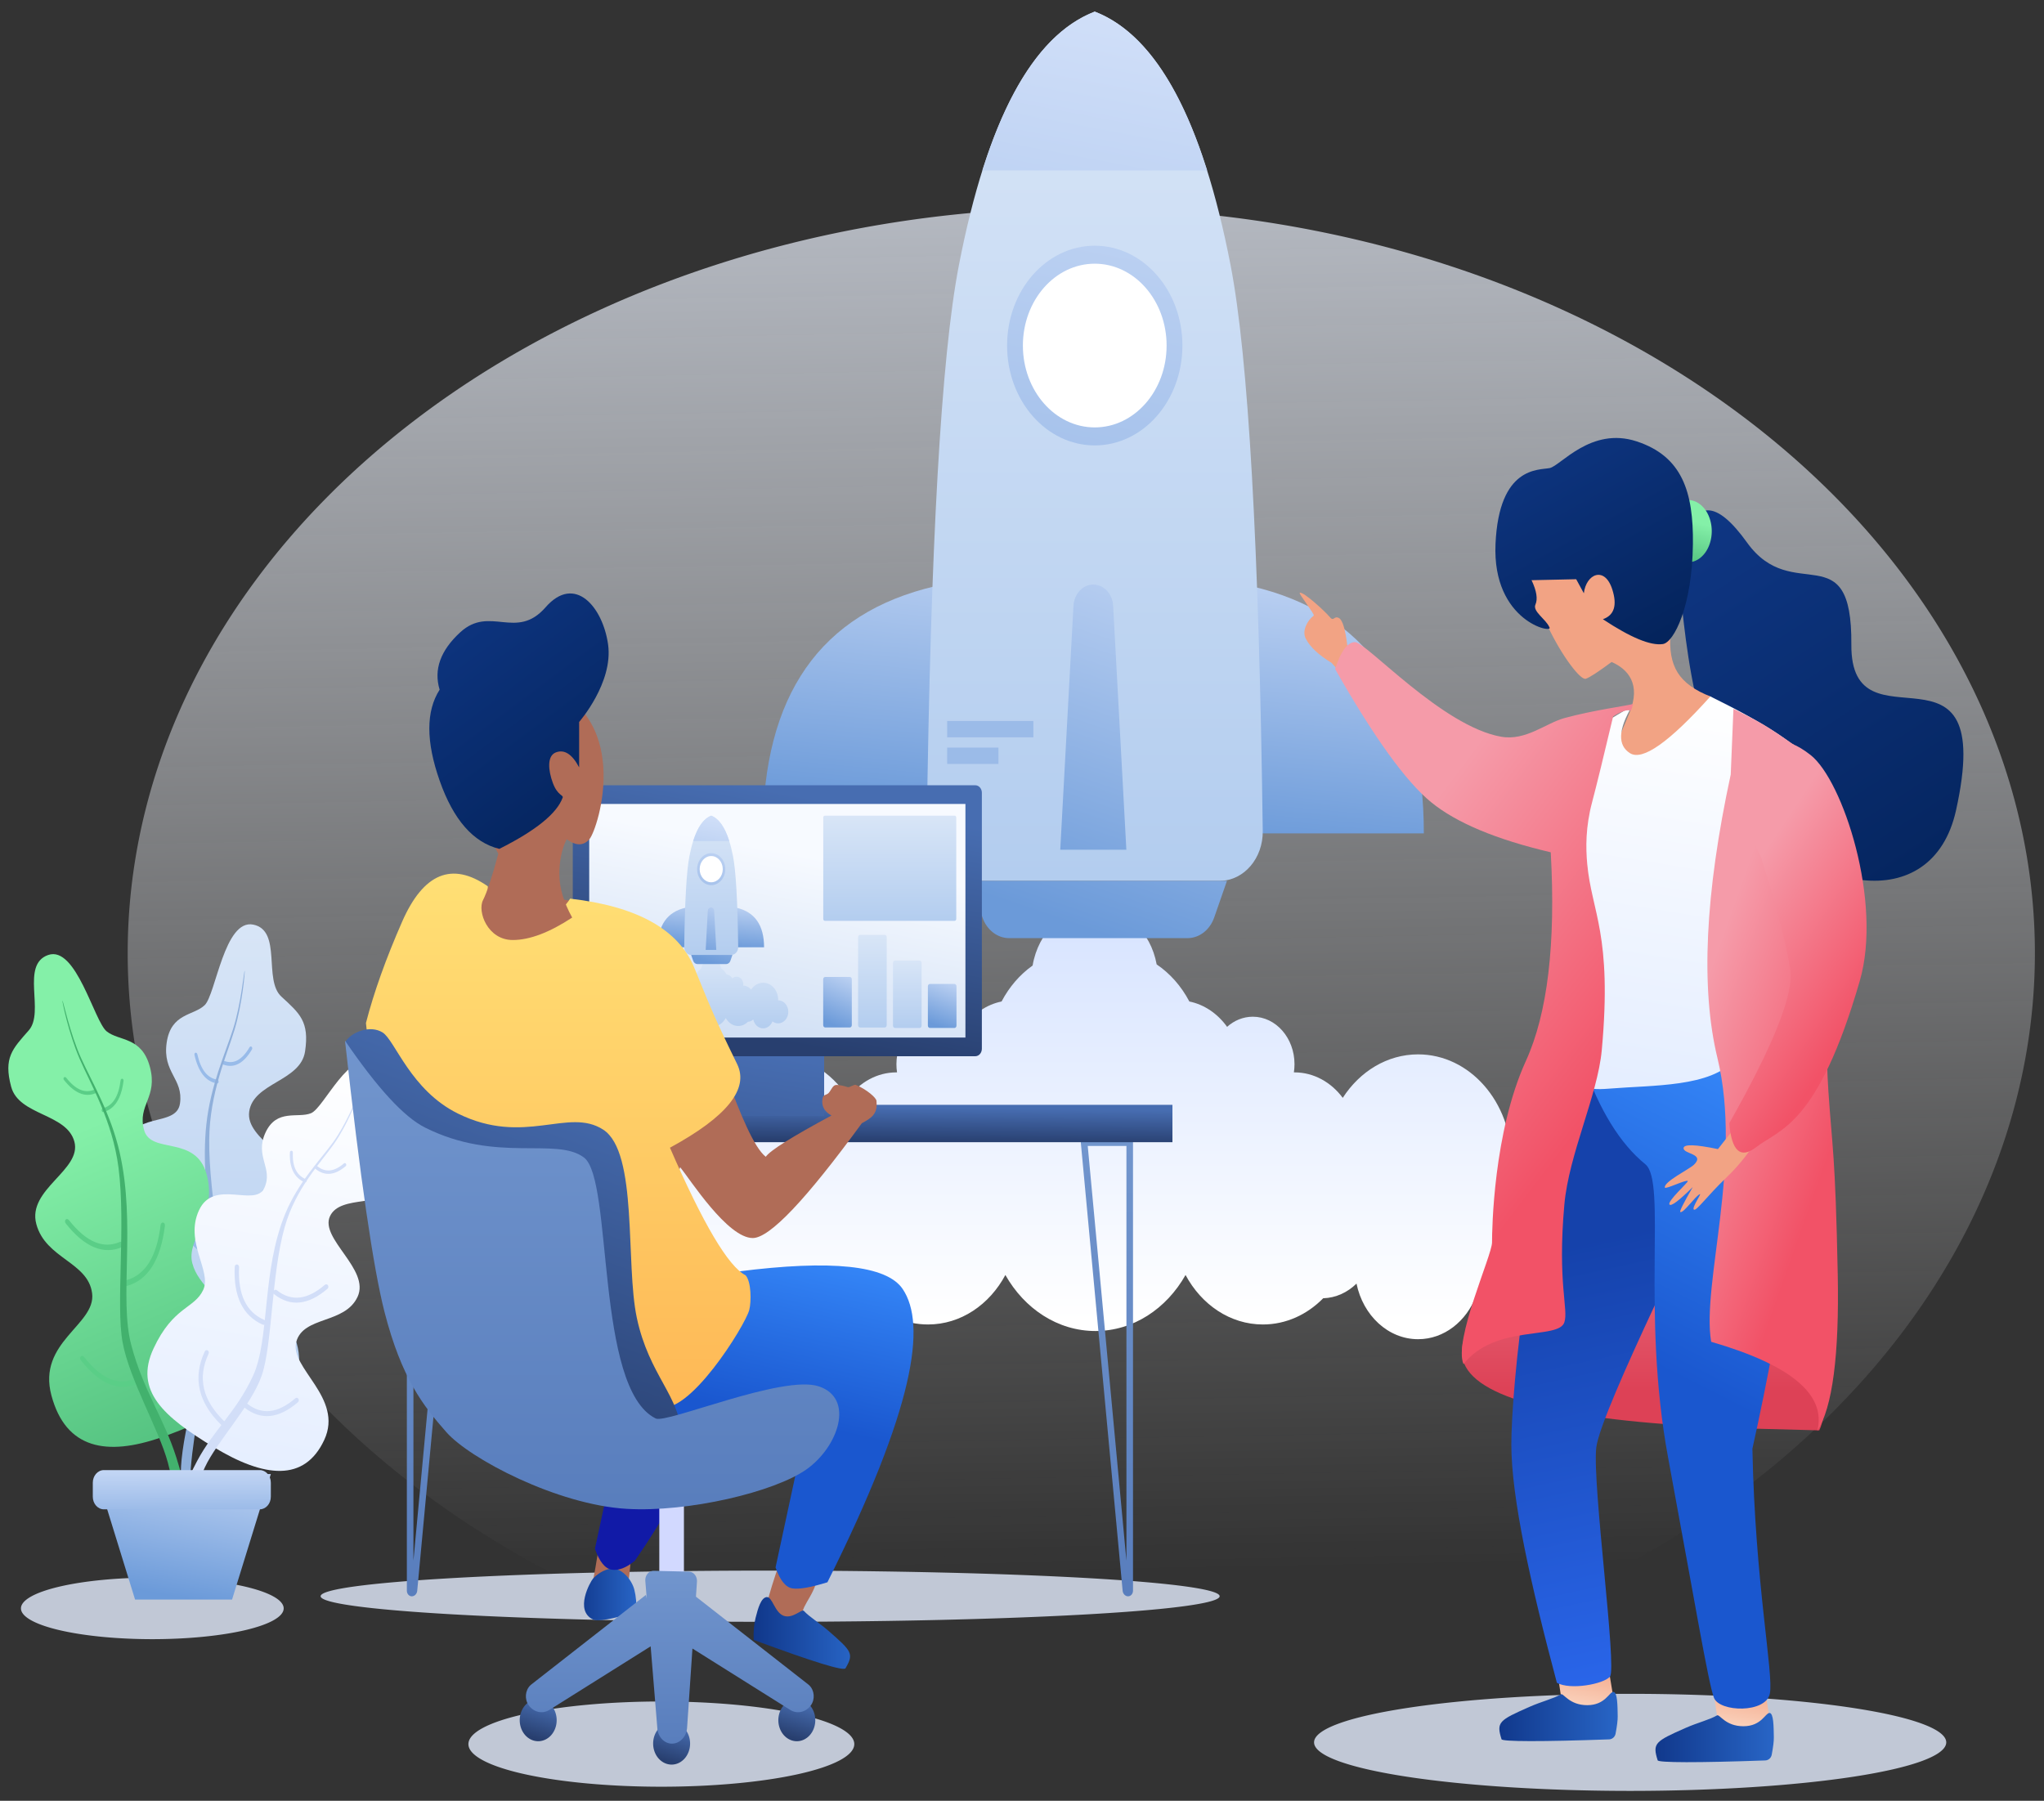 <?xml version="1.0" encoding="utf-8"?>
<svg id="master-artboard" viewBox="0 0 1276.66 1124.853" xmlns="http://www.w3.org/2000/svg" width="1276.66px" height="1124.853px" version="1.1" style="shape-rendering:geometricPrecision; text-rendering:geometricPrecision; image-rendering:optimizeQuality; fill-rule:evenodd; clip-rule:evenodd" xmlns:xlink="http://www.w3.org/1999/xlink"><rect x="0" y="0" width="1276.66" height="1124.853" fill="#333333" stroke="none"/><rect id="ee-background" x="0" y="0" width="1276.66" height="1124.853" style="fill: white; fill-opacity: 0; pointer-events: none;"/><defs><linearGradient x1="53.009%" y1="91.565%" x2="50%" y2="-39.412%" id="a"><stop stop-color="#fff" stop-opacity="0" offset="0%"/><stop stop-color="#E2EBFC" offset="100%"/></linearGradient><linearGradient x1="50%" y1="-104.29%" x2="50%" y2="100%" id="b"><stop stop-color="#fff" offset="0%"/><stop stop-color="#B3CDEF" offset="100%"/></linearGradient><linearGradient x1="50%" y1="32.119%" x2="67.286%" y2="115.978%" id="c"><stop stop-color="#84F0A8" offset="0%"/><stop stop-color="#48B676" offset="100%"/></linearGradient><linearGradient x1="60.731%" y1="0%" x2="50%" y2="100%" id="d"><stop stop-color="#fff" offset="0%"/><stop stop-color="#E5EEFF" offset="100%"/></linearGradient><linearGradient x1="157.42%" y1="-39.692%" x2="118.836%" y2="115.938%" id="e"><stop stop-color="#E5EDFF" offset="0%"/><stop stop-color="#6B9AD9" offset="100%"/></linearGradient><linearGradient x1="149.379%" y1="-86.566%" x2="157.42%" y2="219.658%" id="f"><stop stop-color="#E5EDFF" offset="0%"/><stop stop-color="#6B9AD9" offset="100%"/></linearGradient><linearGradient x1="47.638%" y1="95.908%" x2="47.638%" y2="6.77%" id="g"><stop stop-color="#fff" offset="0%"/><stop stop-color="#D9E5FF" offset="100%"/></linearGradient><linearGradient x1="157.42%" y1="-39.692%" x2="128.338%" y2="255.279%" id="h"><stop stop-color="#E5EDFF" offset="0%"/><stop stop-color="#6B9AD9" offset="100%"/></linearGradient><linearGradient x1="45.815%" y1="-60.154%" x2="45.815%" y2="82.765%" id="i"><stop stop-color="#F59BA9" offset="0%"/><stop stop-color="#DD4156" offset="100%"/></linearGradient><linearGradient x1="-8.771%" y1="109.673%" x2="17.311%" y2="15.43%" id="j" gradientTransform="matrix(1, -0.053, 0.026, 1.004, -2.854, -0.955)"><stop stop-color="#FAD0BA" offset="0%"/><stop stop-color="#F2A384" offset="100%"/></linearGradient><linearGradient x1="100%" y1="50%" x2="0%" y2="50%" id="k"><stop stop-color="#2865C6" offset="0%"/><stop stop-color="#10378A" offset="100%"/></linearGradient><linearGradient x1="50%" y1="27.773%" x2="55.228%" y2="103.623%" id="l"><stop stop-color="#1542AB" offset="0%"/><stop stop-color="#2B68EE" offset="100%"/></linearGradient><linearGradient x1="60.731%" y1="0%" x2="52.081%" y2="50%" id="m"><stop stop-color="#3485F7" offset="0%"/><stop stop-color="#1A57CF" offset="100%"/></linearGradient><linearGradient x1="85.097%" y1="109.304%" x2="4.854%" y2="-47.176%" id="n"><stop stop-color="#032258" offset="0%"/><stop stop-color="#133E94" offset="100%"/></linearGradient><linearGradient x1="45.815%" y1="15.16%" x2="75.941%" y2="70.686%" id="p"><stop stop-color="#F59BA9" offset="0%"/><stop stop-color="#F25267" offset="100%"/></linearGradient><path d="M12.003 28.39c-12.554 51.057-14.713 91.495-6.476 121.316 12.356 44.731-7.789 96.713-3.062 121.4 39.022 9.936 56.251 22.682 51.686 38.24 7.429-10.179 10.759-32.533 9.988-67.061-1.156-51.792-2.754-54.672-4.542-78.249-1.193-15.718-1.193-35.28 0-58.687l-16.733-89.594c-6.45-3.961-11.338-6.812-14.664-8.553-3.326-1.741-8.286-4.044-14.878-6.908l-1.318 28.096z" id="o"/><path d="M135.707 32.546c-4.693 17.389-8.109 29.627-10.247 36.715-3.21 10.638-3.097 19.462-2.379 26.371 2.154 20.72 12.283 30.141 7.092 79.704-2.03 19.377-16.033 44.49-18.232 66.096-3.426 33.658 2.11 44.783 0 50.349-2.888 7.619-33.711.617-49.136 17.903-4.968-10.284 13.905-46.546 13.905-52.085 0-5.539.643-47.135 16.493-77.648 10.567-20.342 14.604-50.098 12.112-89.268-26.556-5.476-45.98-12.618-58.271-21.424-12.291-8.806-27.89-27.804-46.798-56.995 2.821-7.668 6.056-11.502 9.705-11.502 5.474 0 42.559 36.098 71.231 40.477 12.02 1.836 21.672-5.783 30.758-7.977 14.455-3.491 31.722-5.419 33.474-6.062-.296.93-.627 2.094-1.047 2.856-1.921-.508-4.808.321-8.66 2.488z" id="r"/><linearGradient x1="50%" y1="-142.327%" x2="50%" y2="170.165%" id="t"><stop stop-color="#95B7E5" offset="0%"/><stop stop-color="#476DB1" offset="100%"/></linearGradient><linearGradient x1="83.28%" y1="11.256%" x2="59.889%" y2="97.31%" id="u"><stop stop-color="#476DB1" offset="0%"/><stop stop-color="#283F6F" offset="100%"/></linearGradient><linearGradient x1="83.28%" y1="11.256%" x2="-16.125%" y2="448.776%" id="v"><stop stop-color="#476DB1" offset="0%"/><stop stop-color="#283F6F" offset="100%"/></linearGradient><linearGradient x1="50%" y1="19.686%" x2="-33.812%" y2="294.476%" id="w"><stop stop-color="#F7FAFF" offset="0%"/><stop stop-color="#6B9AD9" offset="100%"/></linearGradient><linearGradient x1="50%" y1="-10.877%" x2="50%" y2="100%" id="y"><stop stop-color="#FFE579" offset="0%"/><stop stop-color="#FEB755" offset="100%"/></linearGradient><path d="M76.025 21.335c10.99 0 18.836-3.275 23.538-9.824 32.596 3.278 52.763 13.136 60.501 29.574 6.8 14.448 8.276 18.657 20.855 41.2 5.926 10.62-4.983 22.547-32.729 35.78 16.167 32.624 28.444 50.816 36.831 54.576 2.845 2.703 2.845 11.309 1.811 14.837-1.938 6.61-30.107 46.458-44.307 41.276-9.466-3.455-29.989-11.571-61.569-24.349l-71.884-67.026-8.993-72.666c3.855-13.109 9.738-27.568 17.648-43.379 10.36-20.707 24.264-25.75 41.71-15.128.069 10.085 5.598 15.128 16.588 15.128z" id="x"/></defs><g transform="matrix(1.282, 0, 0, 1.46, -267.67, -182.547)"><title>START UP@2x</title><desc>Created with Sketch.</desc><g fill="none"><path d="M 929.19 318.858 A 464.595 318.858 0 0 1 464.595 637.716 A 464.595 318.858 0 0 1 0 318.858 A 464.595 318.858 0 0 1 464.595 0 A 464.595 318.858 0 0 1 929.19 318.858 Z" transform="translate(271 214)" fill="url(#a)" style="stroke: rgb(0, 0, 0); stroke-width: 0;"/><g id="Shadow" transform="translate(219 797)" fill="#E2EBFC" opacity=".806"><path d="M 584 10.958 A 219 10.958 0 0 1 365 21.916 A 219 10.958 0 0 1 146 10.958 A 219 10.958 0 0 1 365 0 A 219 10.958 0 0 1 584 10.958 Z" style="stroke: rgb(0, 0, 0); stroke-width: 0;"/><path d="M 938 73.487 A 154 20.765 0 0 1 784 94.252 A 154 20.765 0 0 1 630 73.487 A 154 20.765 0 0 1 784 52.722 A 154 20.765 0 0 1 938 73.487 Z" style="stroke: rgb(0, 0, 0); stroke-width: 0;"/><path d="M 128 16.168 A 64 13.168 0 0 1 64 29.336 A 64 13.168 0 0 1 0 16.168 A 64 13.168 0 0 1 64 3 A 64 13.168 0 0 1 128 16.168 Z" style="stroke: rgb(0, 0, 0); stroke-width: 0;"/><path d="M 406 74.232 A 94 18.232 0 0 1 312 92.464 A 94 18.232 0 0 1 218 74.232 A 94 18.232 0 0 1 312 56 A 94 18.232 0 0 1 406 74.232 Z" style="stroke: rgb(0, 0, 0); stroke-width: 0;"/></g><g fill-rule="nonzero"><g id="Leaves"><path d="M332.209 520.626c-14.093-2.565-18.272 29.782-23.677 34.432-5.393 4.609-16.459 3.298-18.544 16.12-2.084 12.823 8.231 15.336 6.489 25.984-1.742 10.649-24.289 2.717-27 19.538-2.711 16.82 13.552 26.828 11.901 36.955-1.651 10.127-11.51 11.456-15.144 33.876-3.633 22.42 12.934 31.987 39.039 41.534 26.105 9.548 44.738 6.982 48.859-17.134 4.12-24.116-24.366-31.57-24.176-45.398.177-13.784 20.093-15.592 22.718-31.072 2.625-15.479-24.528-22.531-22.463-34.904 2.066-12.373 25.04-12.848 27.212-25.695 2.172-12.847-2.653-16.237-11.529-23.423-8.9-7.105.407-28.249-13.686-30.814z" id="Leaf" fill="url(#b)" style="stroke: rgb(0, 0, 0); stroke-width: 0;"/><path d="M305.985 717.188c.513.333 1.112.107 1.338-.505.226-.612-.007-1.378-.52-1.71-12.336-7.933-17.318-18.256-15.169-31.313.108-.658-.252-1.338-.805-1.52-.553-.182-1.089.203-1.197.86-2.339 14.23 3.199 25.702 16.354 34.189zM313.103 663.081c.573.116 1.052-.343 1.071-1.026.019-.682-.43-1.329-1.003-1.444-9.279-1.871-15.476-9.432-18.745-22.888-.164-.669-.744-1.127-1.295-1.022-.551.104-.865.731-.7 1.399 3.513 14.436 10.436 22.895 20.672 24.98zM314.562 588.578c.397.055.729-.268.741-.722.012-.453-.3-.865-.697-.92-4.79-.659-7.985-4.228-9.679-10.875-.113-.443-.514-.729-.896-.639-.381.089-.599.52-.485.963 1.862 7.297 5.561 11.434 11.017 12.193zM317.433 580.449c-.385-.131-.589-.582-.455-1.007.133-.425.553-.663.938-.532 4.642 1.58 8.741-.303 12.447-5.81.248-.368.712-.46 1.036-.205.325.255.387.762.14 1.13-4.071 6.053-8.818 8.231-14.105 6.424zM313.731 646.478c-.553-.218-.839-.902-.64-1.528.199-.625.81-.956 1.363-.739 8.196 3.228 15.522.039 22.207-9.838.365-.541 1.038-.657 1.503-.258.465.399.545 1.162.179 1.703-7.225 10.682-15.491 14.272-24.612 10.66zM313.93 705.916c-.545-.245-.825-.951-.626-1.578.2-.626.804-.936 1.35-.692 8.083 3.623 15.333.696 21.979-9.046.363-.534 1.028-.623 1.486-.199.457.424.533 1.202.17 1.736-7.184 10.536-15.364 13.831-24.359 9.779z" id="leaves-base" fill="#98BBE9" style="stroke: rgb(0, 0, 0); stroke-width: 0;"/><path d="M297.706 761.651c-.147.884.328 1.838 1.061 2.131.733.292 2.443.207 2.591-.68-.162-5.813.548-13.497 2.131-23.059 2.375-14.343 13.528-35.771 14.768-52.168 1.229-16.359-7.848-50.595-7.536-75.315.223-20.009 8.592-36.007 12.381-47.091 3.799-11.12 5.142-25.105 4.89-25.155-.302-.06-1.742 14.267-5.66 24.985-3.907 10.68-10.999 24.236-13.012 40.84-3.762 30.96 8.401 62.706 5.015 82.999-3.386 20.293-11.208 30.949-15.029 48.482-2.543 11.675-3.075 19.679-1.601 24.03z" fill="#8FAFDA" style="stroke: rgb(0, 0, 0); stroke-width: 0;"/></g><g id="Leaves"><path d="M232.277 533.614c13.628-4.163 22.397 28.391 28.487 32.682 6.091 4.291 17.067 2.143 21.059 15.212 3.992 13.069-6.151 16.167-2.865 26.927 3.286 10.76 25.271 1.877 30.564 19.205 5.293 17.329-10.167 27.617-7.027 37.898 3.14 10.282 13.657 11.796 20.664 34.738 7.007 22.942-9.328 31.635-35.837 39.732-26.51 8.097-46.467 5.01-53.474-17.932-7.007-22.942 21.727-30.179 19.829-43.657-1.897-13.478-22.648-14.795-27.196-29.684-4.548-14.89 22.267-23.08 18.551-35.246-3.716-12.166-27.011-11.086-30.801-23.496-3.791-12.41.611-16.181 8.563-24.109 7.952-7.928-4.145-28.109 9.484-32.271z" id="Leaf" fill="url(#c)" style="stroke: rgb(0, 0, 0); stroke-width: 0;"/><path d="M285.085 728.347c-.501.306-1.162.062-1.477-.546-.315-.608-.165-1.35.335-1.656 12.021-7.36 15.924-17.448 11.924-30.542-.201-.66.086-1.332.642-1.502.556-.17 1.17.227 1.372.887 4.366 14.295.028 25.508-12.797 33.36zM270.403 675.255c-.581.134-1.123-.304-1.212-.978-.088-.675.311-1.33.892-1.464 9.411-2.175 15.029-9.951 16.955-23.626.096-.683.644-1.17 1.224-1.089.58.082.972.701.875 1.384-2.068 14.683-8.346 23.373-18.734 25.773zM259.164 600.817c-.396.09-.767-.206-.828-.662-.061-.456.211-.898.607-.988 4.781-1.086 7.624-4.981 8.597-11.888.065-.461.438-.789.834-.734.396.056.664.475.599.936-1.068 7.587-4.361 12.099-9.809 13.336zM255.555 592.683c-5.209 2.018-10.461.115-15.586-5.58-.311-.346-.323-.843-.026-1.111.297-.267.79-.204 1.102.142 4.666 5.185 9.2 6.827 13.772 5.056.379-.147.852.068 1.055.48.204.412.062.865-.317 1.012zM268.351 658.561c-9.138 3.479-18.399.048-27.533-10.101-.461-.512-.484-1.243-.052-1.632.432-.389 1.156-.289 1.617.223 8.454 9.395 16.66 12.434 24.867 9.31.554-.211 1.249.111 1.554.718.304.608.102 1.271-.452 1.482zM275.718 717.115c-9.138 3.479-18.399.048-27.533-10.101-.461-.512-.484-1.243-.052-1.632.432-.389 1.156-.289 1.617.223 8.454 9.395 16.66 12.434 24.867 9.31.554-.211 1.249.111 1.554.718.304.608.102 1.271-.452 1.482z" id="Leaves-base" fill="#5ACE87" style="stroke: rgb(0, 0, 0); stroke-width: 0;"/><path d="M299.43 772.296c.267.874-.126 1.768-.877 1.997-.751.229-2.596.019-2.863-.855-.537-5.645-2.24-13.181-5.109-22.609-4.304-14.141-18.732-35.466-22.068-51.518-3.336-16.052 1.638-50.025-1.994-74.742-2.955-20.111-13.636-35.721-18.973-46.599-5.337-10.879-8.597-24.843-8.353-24.918.293-.089 3.701 14.217 9.105 24.688 5.404 10.471 14.455 23.698 18.782 40.323 8.054 30.949-.405 62.569 5.695 82.54 6.1 19.97 15.698 30.704 21.959 48.093 4.174 11.593 5.739 19.459 4.696 23.599z" id="Leaves-base" fill="#42B16D" style="stroke: rgb(0, 0, 0); stroke-width: 0;"/></g><g><path d="M391.795 579.785c-12.588-6.686-25.084 19.237-31.477 21.526-6.394 2.289-16.682-2.062-22.152 8.237-5.47 10.299 3.898 15.275-.605 23.755-4.504 8.479-24.539-4.166-31.792 9.49s6.332 26.016 2.028 34.118c-4.304 8.103-14.607 6.998-24.21 25.078-9.603 18.08 5.022 29.271 29.508 42.276 24.486 13.005 44.064 14.918 53.668-3.161 9.603-18.08-17.129-30.856-13.622-41.984 3.507-11.128 23.629-7.516 29.861-19.25 6.232-11.734-18.534-24.889-13.442-34.477 5.092-9.588 27.362-3.337 32.556-13.117 5.195-9.78 1.432-14.021-5.226-22.64-6.659-8.619 7.495-23.167-5.093-29.853z" fill="url(#d)" style="stroke: rgb(0, 0, 0); stroke-width: 0;"/><path d="M316.699 734.773c.443.377 1.11.319 1.489-.131s.327-1.12-.116-1.498c-10.643-9.062-13.137-18.608-7.656-28.927.276-.52.083-1.162-.43-1.435-.514-.273-1.154-.073-1.43.447-5.984 11.265-3.211 21.876 8.143 31.544zM336.841 691.784c.546.211 1.16-.063 1.37-.612.21-.549-.062-1.166-.608-1.377-8.852-3.422-12.95-10.884-12.339-22.654.031-.588-.419-1.089-1.003-1.119-.585-.03-1.083.421-1.114 1.009-.657 12.637 3.923 20.977 13.694 24.754zM357.227 630.879c.373.143.792-.042.935-.413.143-.371-.043-.787-.416-.93-4.501-1.722-6.582-5.466-6.273-11.411.021-.397-.286-.735-.685-.756-.399-.021-.74.284-.76.681-.339 6.53 2.071 10.866 7.199 12.828zM362.556 625.173c4.497 3.15 9.439 2.719 14.66-1.218.317-.239.379-.692.138-1.011-.241-.319-.693-.384-1.01-.145-4.752 3.585-9.019 3.957-12.966 1.192-.327-.229-.776-.15-1.003.176-.227.326-.146.777.182 1.006zM342.427 678.786c7.896 5.47 16.618 4.641 25.922-2.376.47-.354.566-1.018.216-1.482-.35-.464-1.015-.554-1.484-.199-8.611 6.495-16.339 7.23-23.431 2.317-.478-.332-1.14-.211-1.478.27-.338.481-.224 1.139.255 1.471zM328.033 727.335c7.896 5.47 16.618 4.641 25.922-2.376.47-.354.566-1.018.216-1.482-.35-.464-1.015-.554-1.484-.199-8.611 6.495-16.339 7.23-23.431 2.317-.478-.332-1.14-.211-1.478.27-.338.481-.224 1.139.255 1.471zM297.418 769.197c-.366.688-.1 1.545.594 1.914.694.368 2.494.609 2.86-.079 1.221-4.72 3.8-10.796 7.736-18.228 5.904-11.147 22.443-26.144 27.655-39.153 5.212-13.008 4.669-43.29 11.247-63.664 5.353-16.577 17.573-27.527 24.064-35.64s11.37-19.347 11.143-19.468c-.271-.144-5.334 11.351-11.839 19.098-6.504 7.748-16.86 17.026-23.097 30.3-11.609 24.71-7.42 53.77-15.779 69.508-8.359 15.738-18.931 22.752-27.122 36.239-5.461 8.991-7.949 15.382-7.462 19.172z" fill="#D2DEF8" style="stroke: rgb(0, 0, 0); stroke-width: 0;"/></g><g><path id="Vase-base" fill="url(#e)" d="M255.701 755.679h85.043l-18.898 53.722h-47.246z" style="stroke: rgb(0, 0, 0); stroke-width: 0;"/><path d="M259.4 754h75.944c2.982 0 5.4 2.418 5.4 5.4v5.988c0 2.982-2.418 5.4-5.4 5.4h-75.944c-2.982 0-5.4-2.418-5.4-5.4v-5.988c0-2.982 2.418-5.4 5.4-5.4z" fill="url(#f)" style="stroke: rgb(0, 0, 0); stroke-width: 0;"/></g></g><g><path d="M788.241 553.51c7.374 1.325 13.838 5.275 18.389 10.849 3.452-2.714 7.805-4.332 12.536-4.332 11.214 0 20.304 9.093 20.304 20.311 0 1.195-.103 2.365-.301 3.503l.301-.001c9.423 0 17.858 4.232 23.509 10.9 8.283-11.281 21.639-18.604 36.704-18.604 25.134 0 45.51 20.382 45.51 45.524 0 .469-.007.936-.021 1.401h.021c17.014 0 30.807 13.797 30.807 30.816s-13.793 30.816-30.807 30.816c-6.383 0-12.312-1.942-17.23-5.267-4.735 10.929-15.615 18.574-28.28 18.574-14.597 0-26.823-10.156-30.002-23.789-4.379 3.776-10.034 6.112-16.231 6.271-7.801 6.975-18.097 11.215-29.383 11.215-15.955 0-29.932-8.474-37.678-21.169-9.281 14.42-25.47 23.97-43.89 23.97-18.419 0-34.609-9.55-43.89-23.97-7.746 12.695-21.722 21.169-37.678 21.169-11.286 0-21.582-4.24-29.383-11.215-6.197-.159-11.852-2.495-16.231-6.271-3.179 13.633-15.405 23.789-30.002 23.789-12.665 0-23.545-7.645-28.28-18.574-4.918 3.325-10.847 5.267-17.23 5.267-17.014 0-30.807-13.797-30.807-30.816s13.793-30.816 30.807-30.816h.021c-.014-.465-.021-.932-.021-1.401 0-25.142 20.375-45.524 45.51-45.524 15.065 0 28.421 7.323 36.704 18.604 5.651-6.668 14.086-10.9 23.509-10.9l.301.001c-.198-1.138-.301-2.309-.301-3.503 0-11.217 9.091-20.311 20.304-20.311 4.731 0 9.084 1.619 12.536 4.332 4.551-5.574 11.015-9.524 18.389-10.849 3.74-6.258 8.939-11.543 15.128-15.384 2.71-14.25 15.229-25.023 30.263-25.023 14.864 0 27.27 10.531 30.167 24.541 6.539 3.876 12.025 9.342 15.924 15.867z" id="Path" fill="url(#g)" style="stroke: rgb(0, 0, 0); stroke-width: 0;"/><g fill-rule="nonzero"><path d="M601.419 410.848c14.003-17.626 35.007-29.299 63.013-35.018v105.756h-84.018c0-29.532 7.001-53.111 21.004-70.737zM881.479 410.848c14.003 17.626 21.004 41.205 21.004 70.737h-84.018v-105.756c28.006 5.72 49.01 17.393 63.013 35.018z" id="Rocket-base" fill="url(#e)" style="stroke: rgb(0, 0, 0); stroke-width: 0;"/><path d="M808.325 238.462c8.634 39.095 13.859 119.802 15.676 242.123.172 11.597-9.089 21.137-20.686 21.31l-.312.002h-121.708c-11.598 0-21-9.402-21-21l.002-.312c1.817-122.321 7.043-203.028 15.676-242.123 13.688-61.983 35.747-98.137 66.175-108.462 30.429 10.325 52.487 46.479 66.175 108.462z" id="Rocket-base" fill="url(#b)" style="stroke: rgb(0, 0, 0); stroke-width: 0;"/><path d="M670.246 433.496h42v7h-42v-7zm0 11.388h24.972v7h-24.972v-7z" id="Shape" fill="#9BBBE8" style="stroke: rgb(0, 0, 0); stroke-width: 0;"/><path d="M687.406 197.936c13.444-37.469 31.692-60.114 54.744-67.936 23.052 7.822 41.3 30.467 54.744 67.936h-109.488zM742.15 315.598c-23.588 0-42.709-19.128-42.709-42.723s19.122-42.723 42.709-42.723c23.588 0 42.709 19.128 42.709 42.723s-19.122 42.723-42.709 42.723z" id="Rocket-base" fill="url(#h)" style="stroke: rgb(0, 0, 0); stroke-width: 0;"/><path d="M742.15 307.898c19.334 0 35.009-15.68 35.009-35.023 0-19.343-15.675-35.023-35.009-35.023s-35.009 15.68-35.009 35.023c0 19.343 15.675 35.023 35.009 35.023z" id="Rocket-base" fill="#fff" style="stroke: rgb(0, 0, 0); stroke-width: 0;"/><path d="M681.237 501.896h125.327l-6.211 15.671c-2.115 5.337-7.274 8.842-13.015 8.842h-86.875c-5.741 0-10.9-3.505-13.015-8.842l-6.211-15.671zM741.449 375.129c5.115 0 9.348 3.979 9.663 9.085l6.441 104.375h-32.207l6.441-104.375c.315-5.105 4.547-9.085 9.663-9.085z" fill="url(#e)" style="stroke: rgb(0, 0, 0); stroke-width: 0;"/></g></g><g><path d="M922.904 709.823c9.64 15.41 56.467 24.224 140.481 26.443l31.75.733c1.803-3.338 2.754-8.083 2.855-14.234.101-6.151-.563-19.048-1.99-38.69l-92.211-43.076c-63.563 30.473-90.525 53.414-80.885 68.823z" id="Jacket" fill="url(#i)" fill-rule="nonzero" style="stroke: rgb(0, 0, 0); stroke-width: 0;"/><g><g id="Foot" fill-rule="nonzero"><path d="M991.996 836.28l2.683 14.315c-3.265 3.811-7.297 5.716-12.095 5.716-4.798 0-9.069-.961-12.813-2.883l-2.688-15.647 24.912-1.502z" id="Leg" fill="url(#j)" style="stroke: rgb(0, 0, 0); stroke-width: 0;"/><path d="M994.81 848.898c2.036 0 2.036 5.908 2.125 10.404.032 1.637-.313 4.131-1.036 7.481-.296 1.373-1.601 2.379-3.146 2.428-32.677 1.016-52.367.989-52.427-.082-2.611-7.31-1.189-8.099 13.63-13.834 6.023-2.331 11.552-3.444 15.298-5.358 1.281-.655 3.967 4.638 12.824 4.638 8.858 0 10.696-5.677 12.732-5.677z" id="Shoes" fill="url(#k)" style="stroke: rgb(0, 0, 0); stroke-width: 0;"/><path d="M980.246 579.488l55.68 11.849c4.091 24.806 6.136 38.534 6.136 41.186 0 2.652-53.626 95.917-55.583 111.952-1.956 16.035 10.238 94.344 6.668 97.914-3.181 3.182-19.214 5.805-25.838 2.624-12.76-42.044-22.199-79.153-22.197-102.056.001-22.903 8.852-109.227 35.133-163.467z" id="Pants" fill="url(#l)" style="stroke: rgb(0, 0, 0); stroke-width: 0;"/></g><g id="Foot"><path d="M1068.138 845.293l-24.912 1.502 2.688 15.647c3.744 1.922 8.015 2.883 12.813 2.883s8.829-1.905 12.095-5.716l-2.683-14.315z" fill="url(#j)" fill-rule="nonzero" style="stroke: rgb(0, 0, 0); stroke-width: 0;"/><path d="M1070.881 857.911c-2.036 0-3.874 5.677-12.732 5.677-8.858 0-11.543-5.293-12.824-4.638-3.746 1.914-9.275 3.027-15.298 5.358-14.819 5.735-16.241 6.523-13.63 13.834.06 1.071 19.75 1.098 52.427.082 1.546-.048 2.85-1.055 3.146-2.428.723-3.35 1.068-5.844 1.036-7.481-.089-4.496-.089-10.404-2.125-10.404z" id="Shoes" fill="url(#k)" fill-rule="nonzero" style="stroke: rgb(0, 0, 0); stroke-width: 0;"/><path d="M979.972 579.731c7.96 20.152 18.108 34.629 30.444 43.431 10.494 7.487-2.112 62.921 11.055 125.408 13.167 62.488 19.656 96.727 22.37 102.873 2.714 6.146 25.298 6.676 27.223-1.828 1.924-8.504-7.22-47.307-8.505-104.772 15.004-58.895 25.18-123.695 24.001-126.154-1.179-2.459 1.996-17.25-12.826-38.958h-93.763z" id="Pants" fill="url(#m)" fill-rule="nonzero" style="stroke: rgb(0, 0, 0); stroke-width: 0;"/><path d="M1061.923 838.355c-14.482-53.135-19.31-87.628-14.482-103.478 7.241-23.776 24.875-97.367 24.875-109.164" stroke="#5F90CC" stroke-linecap="round" stroke-linejoin="round" stroke-dasharray="5,10" style="stroke-width: 0;"/></g></g><g id="Hair" transform="translate(841 312) translate(178 26)" fill-rule="nonzero"><path d="M9.904 18.891c5.78-18.092 16.115-18.02 31.004.216 22.335 27.355 51.284-4.12 50.858 43.673-.426 47.793 71.231-9.23 50.993 70.959-11.575 45.863-73.981 35.837-107.899-6.482-25.386-31.674-25.205-93.903-28.213-96.343-4.685-3.8-3.6-7.808 3.256-12.023z" fill="url(#n)" style="stroke: rgb(0, 0, 0); stroke-width: 0;"/><path d="M 23.751 14.288 A 11.5 13.312 0 0 1 12.251 27.6 A 11.5 13.312 0 0 1 0.751 14.288 A 11.5 13.312 0 0 1 12.251 0.976 A 11.5 13.312 0 0 1 23.751 14.288 Z" fill="url(#c)" transform="matrix(-1 0 0 1 24.502 0)" style="stroke: rgb(0, 0, 0); stroke-width: 0;"/></g><g id="Head" fill-rule="nonzero"><path d="M957.781 355.071l6.412-.941 39.586 7.824 11.918 13.85 7.025 19.758c-.768 7.238.38 12.994 3.443 17.266 3.064 4.272 8.506 7.707 16.327 10.305-18.274 21.416-32.016 33.304-41.223 35.663-13.811 3.538-7.789-9.755 1.284-28.561 6.049-12.537-.761-19.002-8.599-21.974-6.574 4.282-10.776 6.675-12.605 7.179-2.488.686-11.415-9.445-18.282-22.071-.707-1.299-5.613-5.273-6.267-6.616-1.454-2.986 1.026-3.517.268-6.862-.577-2.547-3.255-5.699-3.223-10.027.02-2.705 1.332-7.636 3.936-14.793z" id="Face" fill="#F2A384" style="stroke: rgb(0, 0, 0); stroke-width: 0;"/><path d="M956.852 383.691c-1.474 2.937 5.024 6.156 6.79 9.677 2.539 3.035-27.918-2.189-26.239-35.591 1.679-33.402 21.047-31.54 26.381-32.487 5.334-.947 20.117-17.828 42.355-11.428 22.238 6.4 27.708 21.667 27.438 43.837-.326 26.744-9.28 42.181-14.626 42.88-5.978.781-15.725-2.759-29.242-10.619 5.527-1.7 7.058-5.946 4.592-12.736-3.699-10.186-12.767-6.686-13.866 1.636l-3.724-6.011-21.748.415c2.46 4.559 3.09 8.035 1.889 10.428z" id="Hair" fill="url(#n)" style="stroke: rgb(0, 0, 0); stroke-width: 0;"/></g><path d="M1003.913 427.099c-6.76 10.09-7.085 16.818-.975 20.184 6.111 3.366 19.159-4.728 39.146-24.283 26.095 11.257 41.815 20.197 47.16 26.82 5.345 6.623 2.911 35.984-7.304 88.081-10.774 25.431-20.105 32.238-27.992 40.422-11.447 11.878-39.528 10.916-61.244 12.48-12.058.869-19.965-.485-24.706-17.846 11.569-19.354 16.863-30.046 16.863-38.292 0-8.246-3.852-28.375-11.558-60.385l16.973-39.986 13.635-7.195z" id="Body" fill="url(#d)" fill-rule="nonzero" style="stroke: rgb(0, 0, 0); stroke-width: 0;"/><path d="M868.838 419.744l-11.328-11.128c-6.337-3.375-10.539-6.854-12.608-10.436-1.785-3.092.61-7.576 3.938-9.763.677-.445-7.548-9.543-6.821-9.767 1.911-.588 12.843 8.44 14.412 10.163 2.338 2.567 2.115-.596 4.727.664 1.741.84 3.11 4.895 4.107 12.165l13.265 10.782-9.692 7.319z" fill="#F2A384" fill-rule="nonzero" style="stroke: rgb(0, 0, 0); stroke-width: 0;"/><g id="Jacket" transform="translate(841 312) translate(199 116)"><mask id="q"><use xlink:href="#o"/></mask><use fill="url(#p)" fill-rule="nonzero" style="stroke: rgb(0, 0, 0); stroke-width: 0;" xlink:href="#o"/><path d="M26.518 80.63c-6.121-8.793-6.121-23.238 0-43.335 2.17-7.123 11.312-9.068 24.366 0 15.648 10.87 39.532 57.082 28.377 90.973-17.18 52.196-45.493 66.504-61.138 69.921-2.987.653-3.621-.937-9.869 5.988-7.088 7.856-6.242-1.836 2.537-29.076 20.087-30.482 29.292-50.881 27.614-61.196-1.678-10.315-5.64-21.407-11.887-33.277z" id="Shadow" fill="#A83C5F" fill-rule="nonzero" opacity=".5" mask="url(#q)" style="stroke: rgb(0, 0, 0); stroke-width: 0;"/></g><g fill-rule="nonzero"><path d="M1066.146 610.7c-4.546 6.798-9.98 12.855-16.3 18.169-9.48 7.972-14.548 14.394-15.787 13.687-1.239-.707 3.908-6.984 2.911-6.62-2.26.826-8.074 8.392-9.545 7.629-.46-.238 1.557-3.782 6.049-10.632-6.77 5.867-10.542 8.342-11.315 7.424-1.16-1.377 9.21-9.497 8.914-10.005-.517-.887-10.923 3.686-11.161 2.753-.623-2.453 11.877-7.826 14.122-9.721 5.669-4.784-5.159-4.539-5.006-7.147.102-1.739 5.68-1.596 16.734.427l14.287-15.947 6.099 9.982z" fill="#F2A384" style="stroke: rgb(0, 0, 0); stroke-width: 0;"/><path d="M1066.609 491.364c-6.121-8.777-6.121-23.195 0-43.255 2.17-7.11 11.312-9.051 24.366 0 15.648 10.85 35.064 62.739 23.909 96.568-20.461 62.049-38.997 63.337-50.445 71.132-7.632 5.196-12.017 1.792-13.154-10.213 21.512-33.379 31.43-55.217 29.752-65.513-1.678-10.296-6.487-26.536-14.428-48.718z" fill="url(#p)" style="stroke: rgb(0, 0, 0); stroke-width: 0;"/></g><g transform="translate(841 312) translate(18 87)"><mask id="s"><use xlink:href="#r"/></mask><use fill="url(#p)" fill-rule="nonzero" style="stroke: rgb(0, 0, 0); stroke-width: 0;" xlink:href="#r"/><path d="M104.854 94.487c.118-7.231 1.195-13.106 3.231-17.623 2.036-4.517 2.607-7.179 1.713-7.986-22.211 11.739-40.804 14.401-55.779 7.986-14.975-6.415-11.203 2.385 11.315 26.399l39.52-8.776z" fill="#A83C5F" fill-rule="nonzero" opacity=".5" mask="url(#s)" style="stroke: rgb(0, 0, 0); stroke-width: 0;"/></g></g><g id="Group-3" fill-rule="nonzero"><g><path d="M410.212 792.763l18.852-177.451h-18.852v177.451zm22.411-180.65l-20.557 193.502c-.144 1.356-1.289 2.385-2.655 2.385-1.326 0-2.401-1.074-2.401-2.399v-193.488h25.613z" fill="url(#t)" style="stroke: rgb(0, 0, 0); stroke-width: 0;"/><path d="M757.588 792.763v-177.451h-18.852l18.852 177.451zm-22.411-180.65h25.613v193.488c0 1.325-1.075 2.399-2.401 2.399-1.365 0-2.511-1.029-2.655-2.385l-20.557-193.502z" id="Table-base" fill="url(#t)" style="stroke: rgb(0, 0, 0); stroke-width: 0;"/><path fill="url(#u)" d="M387 597.721h393v15.991h-393z" style="stroke: rgb(0, 0, 0); stroke-width: 0;"/></g><g><path id="Imac-base" fill="url(#v)" d="M566.291 576.134h44.022v26.385h-44.022z" style="stroke: rgb(0, 0, 0); stroke-width: 0;"/><path d="M491.051 461h192.901c1.767 0 3.2 1.433 3.2 3.2v109.533c0 1.767-1.433 3.2-3.2 3.2h-192.901c-1.767 0-3.2-1.433-3.2-3.2v-109.533c0-1.767 1.433-3.2 3.2-3.2z" fill="url(#u)" style="stroke: rgb(0, 0, 0); stroke-width: 0;"/><g><path id="Display-base" fill="url(#w)" d="M495.855 468.995h183.293v99.942h-183.293z" style="stroke: rgb(0, 0, 0); stroke-width: 0;"/><path d="M610.851 543h11.941c.552 0 1 .448 1 1v19.628c0 .552-.448 1-1 1h-11.941c-.552 0-1-.448-1-1v-19.628c0-.552.448-1 1-1z" id="Display-base" fill="url(#e)" style="stroke: rgb(0, 0, 0); stroke-width: 0;"/><path d="M644.851 536h11.941c.552 0 1 .448 1 1v26.837c0 .552-.448 1-1 1h-11.941c-.552 0-1-.448-1-1v-26.837c0-.552.448-1 1-1z" id="Display-base" fill="url(#b)" style="stroke: rgb(0, 0, 0); stroke-width: 0;"/><path d="M661.851 546h11.941c.552 0 1 .448 1 1v16.837c0 .552-.448 1-1 1h-11.941c-.552 0-1-.448-1-1v-16.837c0-.552.448-1 1-1z" id="Display-base" fill="url(#e)" style="stroke: rgb(0, 0, 0); stroke-width: 0;"/><path d="M627.851 525h11.941c.552 0 1 .448 1 1v37.651c0 .552-.448 1-1 1h-11.941c-.552 0-1-.448-1-1v-37.651c0-.552.448-1 1-1z" id="Display-base" fill="url(#b)" style="stroke: rgb(0, 0, 0); stroke-width: 0;"/><g id="Display-base"><path d="M610.681 474h63.201c.442 0 .8.358.8.8v43.4c0 .442-.358.8-.8.8h-63.201c-.442 0-.8-.358-.8-.8v-43.4c0-.442.358-.8.8-.8z" fill="url(#b)" style="stroke: rgb(0, 0, 0); stroke-width: 0;"/><path d="M614.287 509.723l8.065-13.817c.445-.763 1.425-1.021 2.188-.575.13.076.248.169.351.278l6.866 7.198c.61.639 1.623.663 2.262.053l.158-.174 13.139-16.862c.543-.697 1.548-.822 2.246-.279.138.108.258.238.354.384l6.268 9.553c.485.739 1.477.945 2.216.46.166-.109.31-.247.425-.409l11.143-15.626-55.68 29.817zM614.287 509.723l16.776-13.417c.546-.437 1.312-.468 1.892-.078l7.267 4.887c.64.43 1.495.343 2.035-.208l6.97-7.108c.6-.612 1.577-.642 2.214-.068l7.944 7.158c.61.55 1.538.548 2.147-.004l9.009-8.181-56.253 17.02z" stroke="#fff" stroke-width="1.2" stroke-linecap="round" stroke-linejoin="round" style="stroke-width: 0;"/></g><g id="Display-base"><path d="M562.697 541.851c1.184.212 2.222.845 2.953 1.738.554-.435 1.253-.694 2.013-.694 1.801 0 3.261 1.457 3.261 3.254 0 .191-.017.379-.048.561h.048c1.513 0 2.868.678 3.776 1.746 1.33-1.807 3.475-2.981 5.895-2.981 4.037 0 7.309 3.265 7.309 7.293l-.003.224h.003c2.732 0 4.948 2.21 4.948 4.937 0 2.727-2.215 4.937-4.948 4.937-1.025 0-1.977-.311-2.767-.844-.76 1.751-2.508 2.976-4.542 2.976-2.344 0-4.308-1.627-4.818-3.811-.703.605-1.611.979-2.607 1.005-1.253 1.117-2.906 1.797-4.719 1.797-2.562 0-4.807-1.358-6.051-3.391-1.491 2.31-4.091 3.84-7.049 3.84s-5.558-1.53-7.049-3.84c-1.244 2.034-3.489 3.391-6.051 3.391-1.813 0-3.466-.679-4.719-1.797-.995-.025-1.903-.4-2.607-1.005-.51 2.184-2.474 3.811-4.818 3.811-2.034 0-3.781-1.225-4.542-2.976-.79.533-1.742.844-2.767.844-2.732 0-4.948-2.21-4.948-4.937 0-2.727 2.215-4.937 4.948-4.937h.003l-.003-.224c0-4.028 3.272-7.293 7.309-7.293 2.419 0 4.564 1.173 5.895 2.981.908-1.068 2.262-1.746 3.776-1.746h.048c-.032-.182-.048-.37-.048-.561 0-1.797 1.46-3.254 3.261-3.254.76 0 1.459.259 2.013.694.731-.893 1.769-1.526 2.953-1.738.601-1.003 1.436-1.849 2.43-2.465.435-2.283 2.446-4.009 4.86-4.009 2.387 0 4.38 1.687 4.845 3.932 1.05.621 1.931 1.497 2.557 2.542z" fill="url(#b)" style="stroke: rgb(0, 0, 0); stroke-width: 0;"/><g><path d="M532.693 518.995c2.249-2.824 5.622-4.694 10.12-5.61v16.943h-13.493c0-4.731 1.124-8.509 3.373-11.333zM577.671 518.995c2.249 2.824 3.373 6.602 3.373 11.333h-13.493v-16.943c4.498.916 7.871 2.786 10.12 5.61z" id="Display-base" fill="url(#e)" style="stroke: rgb(0, 0, 0); stroke-width: 0;"/><path d="M565.922 491.377c1.387 6.264 2.226 19.196 2.518 38.795.028 1.855-1.454 3.382-3.31 3.41h-19.621c-1.856 0-3.36-1.504-3.36-3.36v-.05c.292-19.6 1.131-32.531 2.518-38.795 2.198-9.93 5.741-15.723 10.628-17.377 4.887 1.654 8.429 7.446 10.628 17.377z" id="Display-base" fill="url(#b)" style="stroke: rgb(0, 0, 0); stroke-width: 0;"/><path d="M546.503 484.884c2.159-6.003 5.09-9.631 8.792-10.884 3.702 1.253 6.633 4.881 8.792 10.884h-17.584zM555.295 503.735c-3.788 0-6.859-3.064-6.859-6.845 0-3.78 3.071-6.845 6.859-6.845s6.859 3.064 6.859 6.845c0 3.78-3.071 6.845-6.859 6.845z" id="Display-base" fill="url(#h)" style="stroke: rgb(0, 0, 0); stroke-width: 0;"/><path d="M555.295 502.503c3.108 0 5.627-2.513 5.627-5.613 0-3.099-2.519-5.613-5.627-5.613-3.108 0-5.627 2.513-5.627 5.613 0 3.099 2.519 5.613 5.627 5.613z" id="Display-base" fill="#fff" style="stroke: rgb(0, 0, 0); stroke-width: 0;"/><path d="M545.512 533.582h20.127l-.999 2.514c-.339.853-1.164 1.413-2.082 1.413h-13.966c-.918 0-1.743-.56-2.082-1.413l-.999-2.514zM555.182 513.273c.822 0 1.501.639 1.552 1.459l1.034 16.719h-5.172l1.034-16.719c.051-.82.731-1.459 1.552-1.459z" fill="url(#e)" style="stroke: rgb(0, 0, 0); stroke-width: 0;"/></g></g></g></g></g><g><g fill-rule="nonzero"><path d="M588.839 794.198c1.221-.822 20.394-3.755 18.347 5.513-2.047 9.268-9.813 13.385-6.928 18.451 1.923 3.377 1.51 5.358-1.24 5.945l-11.373-5.945-4.957-8.139c3.287-10.002 5.338-15.277 6.152-15.825z" id="leg" fill="#B06C57" style="stroke: rgb(0, 0, 0); stroke-width: 0;"/><path d="M582.303 808.331c2.754-.299 3.861 6.564 8.266 7.995 4.405 1.431 8.881-3.02 9.832-2.115 2.78 2.644 7.307 4.962 11.962 8.522 11.452 8.759 12.492 9.821 8.41 15.981-.489 1.505-15.423-2.515-44.801-12.061-.166-3.533.148-6.681.943-9.442 1.192-4.142 2.635-8.582 5.389-8.88z" id="Shoes" fill="url(#k)" style="stroke: rgb(0, 0, 0); stroke-width: 0;"/><path d="M516.104 786.903c.535.822.155 5.878-1.14 15.168l-7.458 7.097-12.791 1.028c.438-1.066 1.062-2.795 1.872-5.186 1.215-3.587 1.658-5.776 3.395-15.107s15.321-4.234 16.123-3z" fill="#B06C57" style="stroke: rgb(0, 0, 0); stroke-width: 0;"/><path d="M507.354 796.173c4.73 0 9.307 4.896 10.499 9.038.795 2.762 1.109 5.909.943 9.442-11.727 3.131-18.741 4.222-21.041 3.275-9.265-3.817-1.35-16.264 0-17.548.951-.904 4.868-4.207 9.598-4.207z" fill="url(#k)" style="stroke: rgb(0, 0, 0); stroke-width: 0;"/><path d="M478.181 669.053c43.313-20.252 68.865-25.315 76.657-15.189 11.688 15.189 21.7 65.116-36.784 138.974-4.216 2.983-7.961 4.24-11.235 3.771-3.274-.469-6.001-3.455-8.182-8.957l16.158-65.968-45.642-6.187-13.076-28.541 22.105-17.903z" id="Pants" fill="#111AA7" style="stroke: rgb(0, 0, 0); stroke-width: 0;"/><path d="M568.181 669.053c45.801-5.149 72.597-2.661 80.389 7.465 11.688 15.189 5.903 50.618-36.662 125.478-8.118 2.211-13.815 3.083-17.088 2.613-3.274-.469-6.001-3.455-8.182-8.957l18.158-73.968-69.155 9.879 10.437-44.608 22.105-17.903z" fill="url(#m)" style="stroke: rgb(0, 0, 0); stroke-width: 0;"/></g><g transform="translate(376 378) translate(11 120)"><path d="M57.194 14.938c18.53 8.474 29.804 10.593 33.823 6.356 4.019-4.237 5.79-7.37 5.314-9.398 33.095 4.609 53.552 15.132 61.372 31.57 9.402 19.765 25.988 71.025 37.177 78.484 2.008-2.638 12.672-8.522 31.992-17.653-2.987-1.475-4.481-3.434-4.481-5.877 0-3.664 1.868-2.481 3.188-3.834 1.314-1.346 1.938-3.426 3.816-3.381 1.682.04 3.53.4 5.398.937.94.27 3.077-1.278 4.01-.937 5.164 1.89 10.007 5.541 10.007 6.857 0 1.316.675 3.664-1.733 6.235-.858.916-2.656 2.011-5.392 3.284-27.213 32.756-44.927 49.134-53.142 49.134-12.322 0-30.505-25.056-35.373-30.3-3.47 11.284-27.255 37.281-71.353 77.991l-72.648-67.026-7.162-73.471 58.063-57.701-2.875 8.731z" fill="#B06C57" fill-rule="nonzero" style="stroke: rgb(0, 0, 0); stroke-width: 0;"/><mask id="z"><use xlink:href="#x"/></mask><use fill="url(#y)" fill-rule="nonzero" style="stroke: rgb(0, 0, 0); stroke-width: 0;" xlink:href="#x"/><path d="M149.226 118.588c-7.282-8.993-12.542-15.788-15.781-20.383-2.132 6.047 17.662 70.579 41.298 74.991 15.757 2.941 20.224 1.745 13.401-3.588l-38.918-51.019z" fill="#EFAB45" fill-rule="nonzero" opacity=".5" mask="url(#z)" style="stroke: rgb(0, 0, 0); stroke-width: 0;"/></g><g fill-rule="nonzero"><path d="M451.574 490.308c-3.091 9.994-5.578 16.608-7.46 19.843-2.824 4.852 2.201 17.058 14.499 17.058 8.199 0 17.847-3.202 28.943-9.606-4.159-6.564-6.238-12.754-6.238-18.57 0-5.816 1.186-10.798 3.557-14.946 4.495 2.887 8.183 2.887 11.064 0 4.322-4.33 22.632-54.929-26.433-67.315-11.877-8.592-30.065 12.386-30.065 21.715v16.588c-5.847-2.527-8.77-.546-8.77 5.942 0 6.489 3.779 10.926 11.337 13.313l9.566 15.978z" fill="#B06C57" style="stroke: rgb(0, 0, 0); stroke-width: 0;"/><path d="M474.582 384.866c14.268-14.346 27.905-.133 30.468 15.9 2.616 16.361-14.104 33.159-14.104 33.159v19.425c-3.393-5.653-7.165-7.792-11.314-6.418-4.422 1.464-3.786 7.686-1.481 13.118 2.305 5.432 5.241 5.098 4.776 6.224-2.81 6.803-13.1 14.119-30.87 21.947-12.694-2.735-22.387-12.472-29.08-29.21-6.692-16.738-6.692-29.706 0-38.903-2.96-8.581.391-16.769 10.051-24.561 14.491-11.689 27.286 3.666 41.554-10.681z" fill="url(#n)" style="stroke: rgb(0, 0, 0); stroke-width: 0;"/></g><g transform="translate(376 378) translate(0 187)" fill-rule="nonzero"><path id="Chair-base" fill="#D2D9FF" d="M154 184h12v49h-12z" style="stroke: rgb(0, 0, 0); stroke-width: 0;"/><path d="M 104 296 A 9 9 0 0 1 95 305 A 9 9 0 0 1 86 296 A 9 9 0 0 1 95 287 A 9 9 0 0 1 104 296 Z" id="Wheel" fill="url(#u)" style="stroke: rgb(0, 0, 0); stroke-width: 0;"/><path d="M 230 296 A 9 9 0 0 1 221 305 A 9 9 0 0 1 212 296 A 9 9 0 0 1 221 287 A 9 9 0 0 1 230 296 Z" id="Wheel" fill="url(#u)" style="stroke: rgb(0, 0, 0); stroke-width: 0;"/><path d="M 169 306 A 9 9 0 0 1 160 315 A 9 9 0 0 1 151 306 A 9 9 0 0 1 160 297 A 9 9 0 0 1 169 306 Z" fill="url(#u)" style="stroke: rgb(0, 0, 0); stroke-width: 0;"/><path d="M147.882 243.914l-.693-7.452c-.014-.151-.019-.302-.016-.453.046-2.209 1.873-3.962 4.082-3.916l17.189.355.224.011c2.203.17 3.851 2.093 3.681 4.295l-.493 6.401 54.728 37.564c.148.102.292.21.431.325 2.605 2.149 2.974 6.004.825 8.609-2.466 2.988-6.709 3.798-10.102 1.927l-47.59-26.241-2.606 33.857c-.291 3.784-3.397 6.735-7.191 6.833-3.759.097-6.949-2.736-7.297-6.48l-3.268-35.146-49.287 27.177c-3.393 1.871-7.636 1.061-10.102-1.927-2.149-2.605-1.78-6.459.825-8.609.139-.115.283-.223.431-.325l55.812-38.309.415 1.504z" id="Chair-base" fill="url(#t)" style="stroke: rgb(0, 0, 0); stroke-width: 0;"/><path d="M19.229 1.789c-6.054-3.38-15.307-.215-18.23 4.027.941 5.998 1.536 8.591 1.561 8.729 9.506 51.258 46.342 100.61 75.011 131.499 16.343 17.608 30.196 31.654 41.558 42.139 11.03 1.717 21.181.541 30.454-3.529 6.045-2.653 15.526-1.872 15.256-10.186-.557-17.137-15.781-25.792-21.789-50.613-5.636-23.286.703-70.721-16.332-80.486-17.035-9.764-38.37 7.185-70.883-6.935-22.999-9.988-30.553-31.265-36.608-34.646z" id="Chair-base" fill="url(#u)" style="stroke: rgb(0, 0, 0); stroke-width: 0;"/><path d="M.871 5.255c7.402 58.857 13.828 97.584 19.279 116.18 8.267 28.203 18.798 40.077 30.166 51.387 11.368 11.31 53.881 31.016 87.844 32.761 30.06 1.544 72.039-7.241 87.567-16.899 15.528-9.658 23.561-30.363 6.005-35.511-17.557-5.148-74.152 16.052-79.483 13.739-29.664-12.869-20.622-102.157-34.922-111.625-13.593-9-42.579 2.557-77.49-12.851-10.233-4.516-23.221-16.91-38.965-37.18z" fill="url(#t)" style="stroke: rgb(0, 0, 0); stroke-width: 0;"/></g></g></g></g></svg>